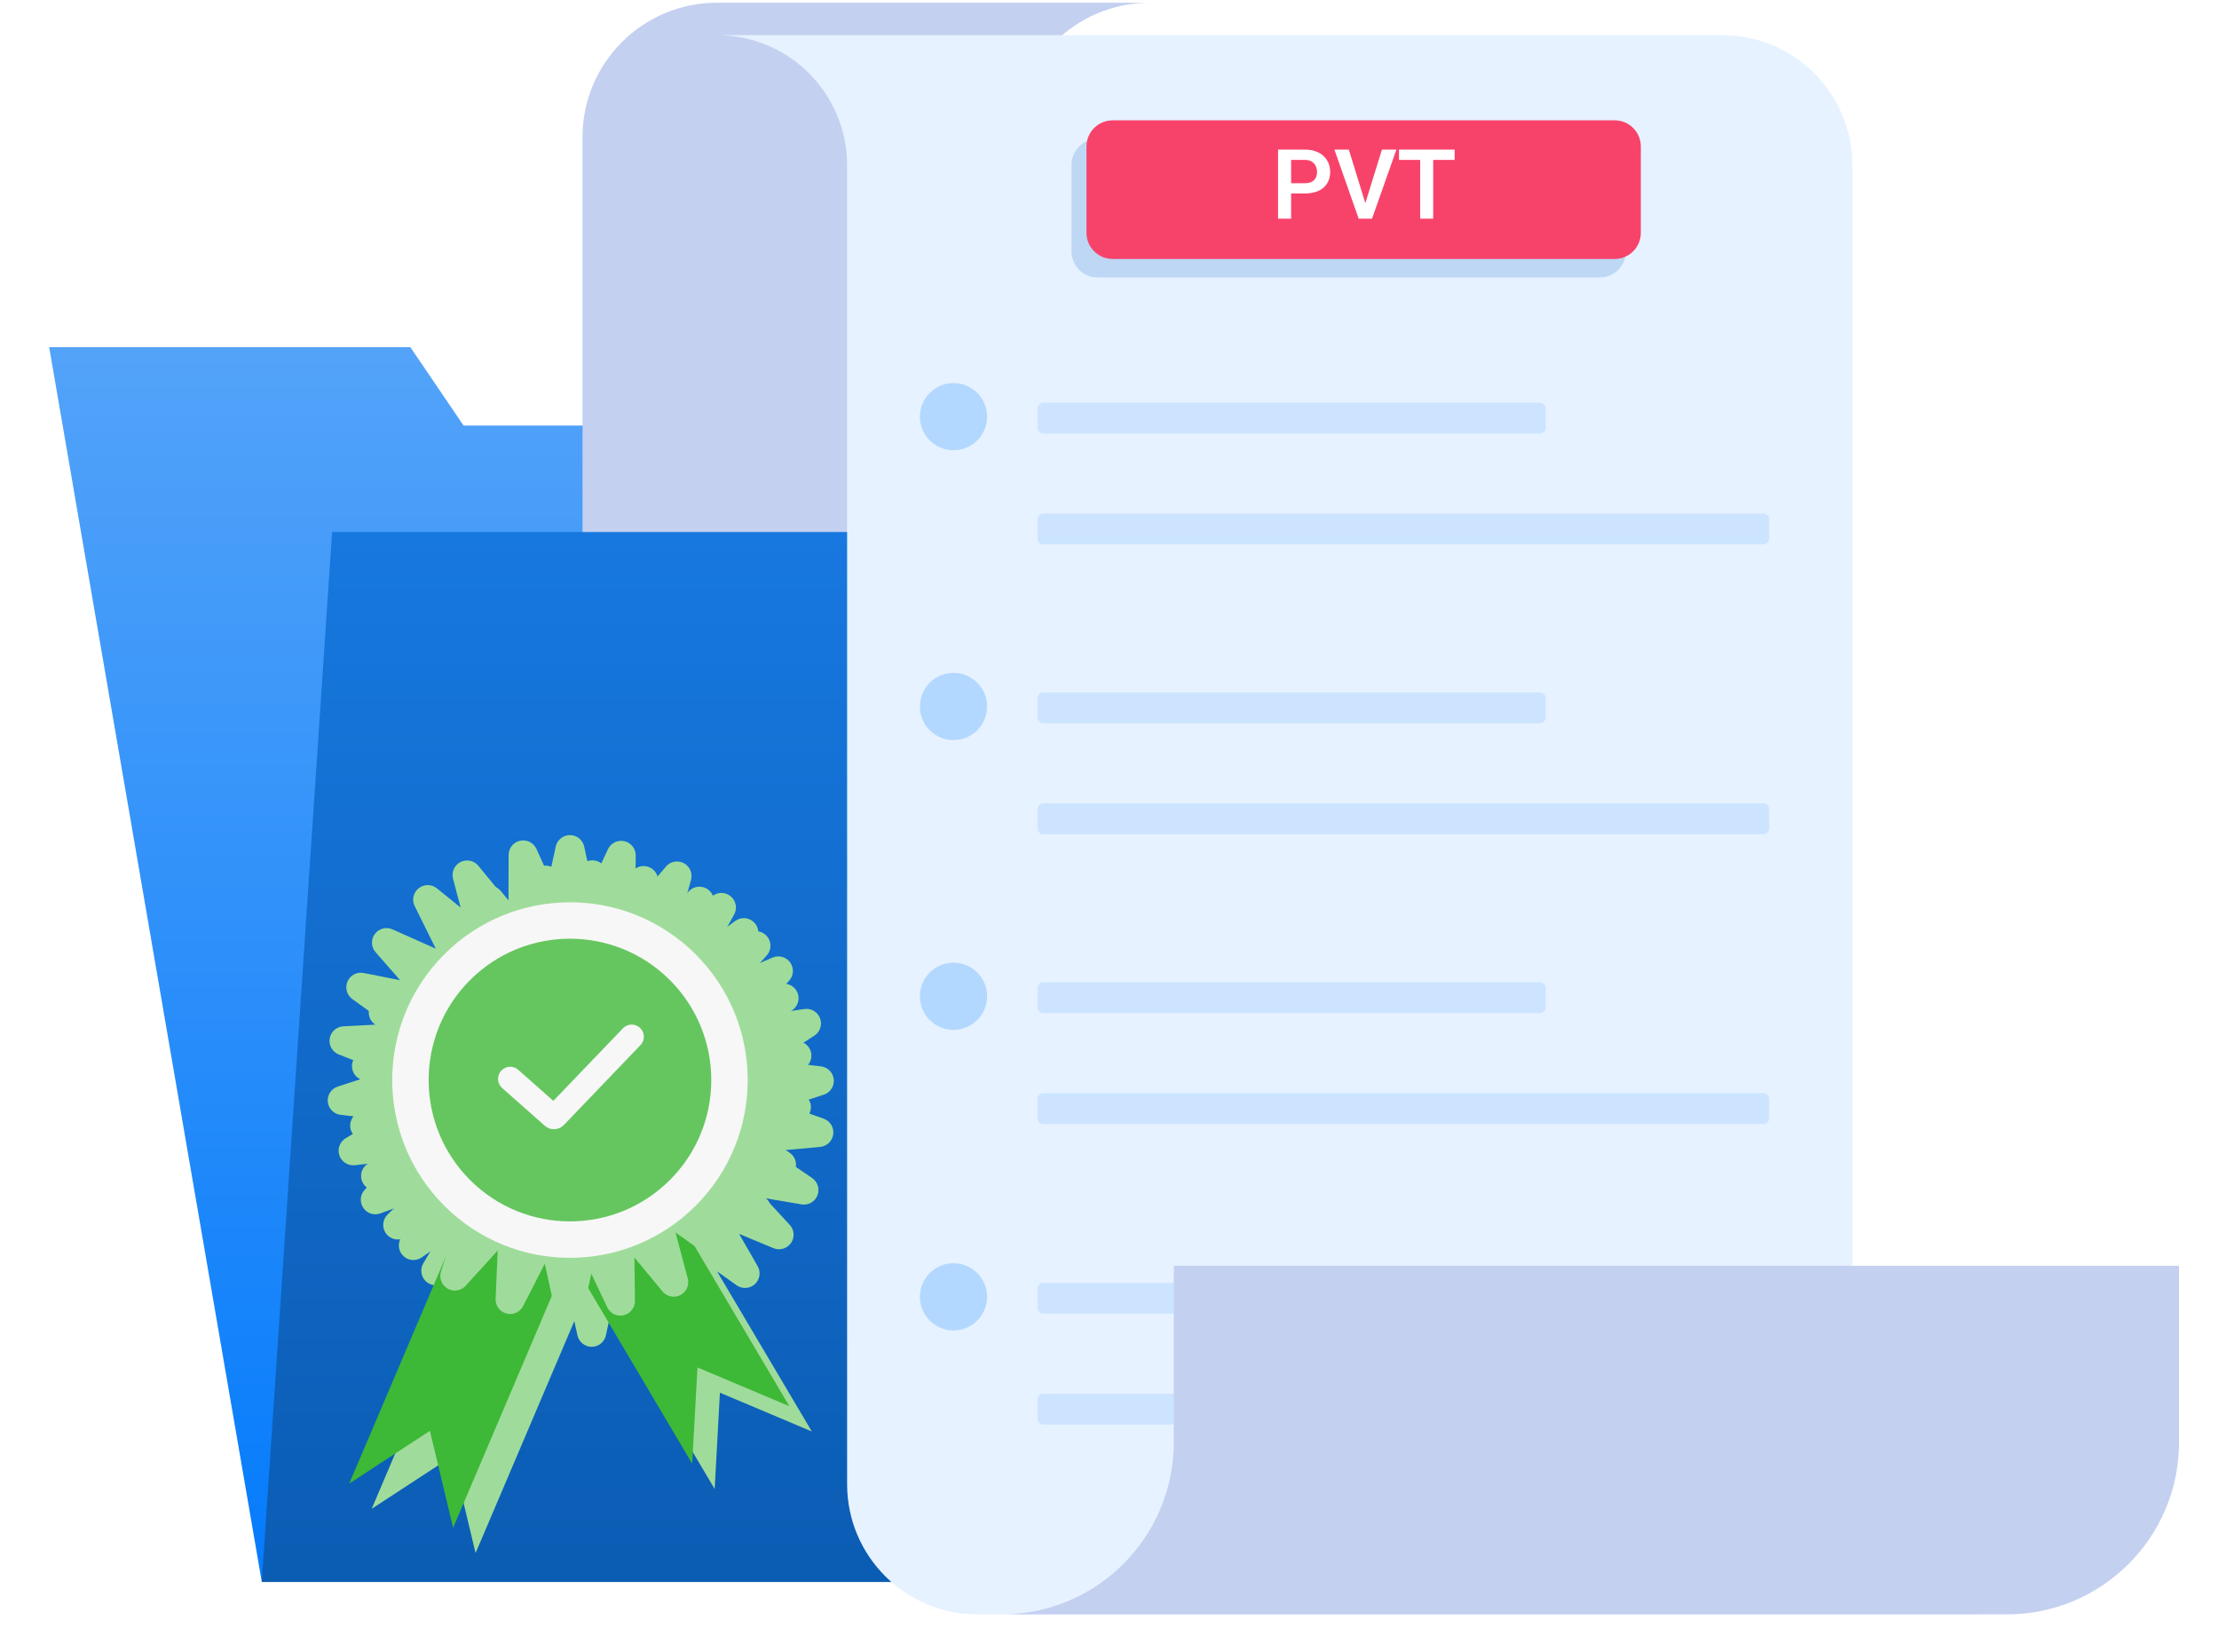 <svg width="274" height="204" viewBox="0 0 274 204" fill="none" xmlns="http://www.w3.org/2000/svg">
<path d="M32.327 195.32L6.072 42.862H50.669L57.238 52.541H109.094V170.775L32.327 195.32Z" fill="url(#paint0_linear_4832_13679)"/>
<path d="M41.008 65.678L32.327 195.32H122.442L131.123 65.678H41.008Z" fill="url(#paint1_linear_4832_13679)"/>
<path d="M88.524 0.339C79.359 0.339 71.93 7.769 71.93 16.933V65.678H125.38V16.933C125.38 7.767 132.81 0.339 141.974 0.339H88.524Z" fill="#C4D0F0"/>
<g filter="url(#filter0_d_4832_13679)">
<path d="M228.73 179.245V16.414C228.73 7.535 221.533 0.339 212.655 0.339H88.525C97.403 0.339 104.6 7.536 104.6 16.414V179.243C104.6 188.121 111.798 195.318 120.675 195.318H244.805C235.927 195.318 228.73 188.121 228.73 179.243V179.245Z" fill="#E6F2FF"/>
</g>
<g style="mix-blend-mode:multiply">
<path d="M135.53 17.142H197.535C199.314 17.142 200.758 18.586 200.758 20.365V31.033C200.758 32.811 199.314 34.255 197.535 34.255H135.53C133.751 34.255 132.307 32.811 132.307 31.033V20.365C132.307 18.586 133.751 17.142 135.53 17.142Z" fill="#BDD7F5"/>
</g>
<path d="M137.381 14.858H199.386C201.164 14.858 202.608 16.302 202.608 18.081V28.749C202.608 30.527 201.164 31.971 199.386 31.971H137.381C135.602 31.971 134.158 30.527 134.158 28.749V18.081C134.158 16.302 135.602 14.858 137.381 14.858Z" fill="#F7436A"/>
<path d="M161.096 23.889H158.898V22.623H161.096C161.455 22.623 161.746 22.564 161.969 22.447C162.195 22.326 162.361 22.162 162.467 21.955C162.572 21.744 162.625 21.504 162.625 21.234C162.625 20.973 162.572 20.729 162.467 20.502C162.361 20.275 162.195 20.092 161.969 19.951C161.746 19.811 161.455 19.74 161.096 19.74H159.426V27H157.814V18.469H161.096C161.76 18.469 162.326 18.588 162.795 18.826C163.268 19.061 163.627 19.387 163.873 19.805C164.123 20.219 164.248 20.691 164.248 21.223C164.248 21.773 164.123 22.248 163.873 22.646C163.627 23.045 163.268 23.352 162.795 23.566C162.326 23.781 161.76 23.889 161.096 23.889ZM168.514 25.33L170.641 18.469H172.428L169.416 27H168.227L168.514 25.33ZM166.551 18.469L168.666 25.33L168.971 27H167.77L164.77 18.469H166.551ZM176.969 18.469V27H175.363V18.469H176.969ZM179.617 18.469V19.74H172.744V18.469H179.617Z" fill="white"/>
<path d="M117.737 55.594C120.029 55.594 121.887 53.737 121.887 51.445C121.887 49.153 120.029 47.296 117.737 47.296C115.446 47.296 113.588 49.153 113.588 51.445C113.588 53.737 115.446 55.594 117.737 55.594Z" fill="#B3D8FF"/>
<g style="mix-blend-mode:multiply">
<path d="M190.14 49.716H128.824C128.429 49.716 128.109 50.037 128.109 50.432V52.804C128.109 53.199 128.429 53.52 128.824 53.52H190.14C190.535 53.52 190.856 53.199 190.856 52.804V50.432C190.856 50.037 190.535 49.716 190.14 49.716Z" fill="#CCE4FF"/>
</g>
<g style="mix-blend-mode:multiply">
<path d="M217.74 63.41H128.824C128.429 63.41 128.109 63.731 128.109 64.126V66.498C128.109 66.893 128.429 67.214 128.824 67.214H217.74C218.135 67.214 218.455 66.893 218.455 66.498V64.126C218.455 63.731 218.135 63.41 217.74 63.41Z" fill="#CCE4FF"/>
</g>
<path d="M119.325 91.058C121.443 90.182 122.448 87.754 121.571 85.637C120.694 83.52 118.267 82.515 116.15 83.392C114.032 84.269 113.027 86.696 113.904 88.813C114.781 90.93 117.208 91.936 119.325 91.058Z" fill="#B3D8FF"/>
<g style="mix-blend-mode:multiply">
<path d="M190.141 85.496H128.824C128.429 85.496 128.109 85.816 128.109 86.212V88.584C128.109 88.979 128.429 89.299 128.824 89.299H190.141C190.536 89.299 190.856 88.979 190.856 88.584V86.212C190.856 85.816 190.536 85.496 190.141 85.496Z" fill="#CCE4FF"/>
</g>
<g style="mix-blend-mode:multiply">
<path d="M217.74 99.19H128.824C128.429 99.19 128.109 99.51 128.109 99.906V102.278C128.109 102.673 128.429 102.993 128.824 102.993H217.74C218.135 102.993 218.455 102.673 218.455 102.278V99.906C218.455 99.51 218.135 99.19 217.74 99.19Z" fill="#CCE4FF"/>
</g>
<path d="M117.737 127.156C120.029 127.156 121.887 125.298 121.887 123.006C121.887 120.715 120.029 118.857 117.737 118.857C115.446 118.857 113.588 120.715 113.588 123.006C113.588 125.298 115.446 127.156 117.737 127.156Z" fill="#B3D8FF"/>
<g style="mix-blend-mode:multiply">
<path d="M190.14 121.278H128.824C128.429 121.278 128.109 121.598 128.109 121.993V124.365C128.109 124.761 128.429 125.081 128.824 125.081H190.14C190.535 125.081 190.856 124.761 190.856 124.365V121.993C190.856 121.598 190.535 121.278 190.14 121.278Z" fill="#CCE4FF"/>
</g>
<g style="mix-blend-mode:multiply">
<path d="M217.74 134.972H128.824C128.429 134.972 128.109 135.292 128.109 135.687V138.06C128.109 138.455 128.429 138.775 128.824 138.775H217.74C218.135 138.775 218.455 138.455 218.455 138.06V135.687C218.455 135.292 218.135 134.972 217.74 134.972Z" fill="#CCE4FF"/>
</g>
<path d="M117.737 164.262C120.029 164.262 121.887 162.404 121.887 160.112C121.887 157.821 120.029 155.963 117.737 155.963C115.446 155.963 113.588 157.821 113.588 160.112C113.588 162.404 115.446 164.262 117.737 164.262Z" fill="#B3D8FF"/>
<g style="mix-blend-mode:multiply">
<path d="M190.14 158.384H128.824C128.429 158.384 128.109 158.704 128.109 159.099V161.472C128.109 161.867 128.429 162.187 128.824 162.187H190.14C190.535 162.187 190.856 161.867 190.856 161.472V159.099C190.856 158.704 190.535 158.384 190.14 158.384Z" fill="#CCE4FF"/>
</g>
<g style="mix-blend-mode:multiply">
<path d="M217.74 172.078H128.824C128.429 172.078 128.109 172.398 128.109 172.793V175.165C128.109 175.561 128.429 175.881 128.824 175.881H217.74C218.135 175.881 218.455 175.561 218.455 175.165V172.793C218.455 172.398 218.135 172.078 217.74 172.078Z" fill="#CCE4FF"/>
</g>
<g filter="url(#filter1_d_4832_13679)">
<path d="M141.938 152.28V174.059C141.938 185.802 132.418 195.32 120.677 195.32H244.807C256.549 195.32 266.068 185.8 266.068 174.059V152.28H141.938Z" fill="#C4D0F0"/>
</g>
<g style="mix-blend-mode:multiply">
<path d="M101.696 138.11L97.36 136.582L101.722 135.155C102.526 134.892 103.037 134.105 102.952 133.265C102.867 132.425 102.206 131.758 101.368 131.661L95.703 131.014L100.556 127.866C101.265 127.407 101.558 126.515 101.26 125.725C100.962 124.935 100.153 124.459 99.318 124.58L93.512 125.431L97.442 121.083C98.009 120.456 98.062 119.519 97.57 118.832C97.079 118.145 96.174 117.892 95.398 118.227L91.174 120.04L93.415 116.034C93.828 115.297 93.671 114.372 93.039 113.811C92.407 113.251 91.471 113.207 90.788 113.705L86.736 116.664L88.096 111.752C88.323 110.938 87.95 110.076 87.203 109.682C86.456 109.288 85.534 109.467 84.99 110.113L81.207 114.6L81.265 108.74C81.273 107.895 80.693 107.158 79.869 106.97C79.046 106.782 78.202 107.191 77.843 107.957L75.885 112.116L74.905 107.632C74.725 106.807 73.993 106.218 73.15 106.218C72.306 106.218 71.574 106.807 71.394 107.632L70.578 111.374L69.007 107.925C68.658 107.156 67.819 106.735 66.992 106.913C66.167 107.091 65.576 107.82 65.573 108.665L65.556 114.533L61.838 110.005C61.302 109.352 60.384 109.161 59.63 109.545C58.878 109.93 58.496 110.787 58.71 111.603L59.647 115.164L56.715 112.79C56.058 112.257 55.12 112.256 54.461 112.783C53.802 113.31 53.599 114.227 53.974 114.984L56.579 120.243L51.23 117.852C50.458 117.508 49.551 117.746 49.051 118.426C48.55 119.107 48.59 120.043 49.147 120.679L52.18 124.135L47.678 123.244C46.85 123.081 46.018 123.516 45.682 124.291C45.344 125.066 45.593 125.97 46.277 126.465L50.54 129.543L45.159 129.833C44.316 129.878 43.617 130.505 43.482 131.338C43.347 132.172 43.81 132.987 44.595 133.298L50.054 135.454L44.48 137.266C43.677 137.527 43.164 138.313 43.248 139.153C43.331 139.993 43.99 140.662 44.828 140.76L49.395 141.292L45.457 143.65C44.732 144.084 44.407 144.964 44.677 145.765C44.946 146.565 45.737 147.071 46.577 146.979L51.42 146.448L47.856 149.957C47.254 150.549 47.146 151.481 47.597 152.196C48.047 152.912 48.934 153.215 49.73 152.929L55.246 150.93L52.27 155.978C51.841 156.705 51.977 157.633 52.596 158.209C53.215 158.783 54.152 158.85 54.845 158.367L58.619 155.742L57.794 158.336L45.893 186.291L55.859 179.776L58.724 191.753L70.915 163.11L71.305 164.874C71.486 165.699 72.218 166.286 73.063 166.285C73.908 166.283 74.637 165.693 74.817 164.867L75.404 162.15L88.245 183.84L88.895 171.951L100.242 176.736L88.536 156.963L90.953 158.687C91.642 159.177 92.577 159.123 93.204 158.555C93.83 157.988 93.976 157.061 93.555 156.329L91.266 152.343L95.503 154.105C96.284 154.429 97.184 154.166 97.668 153.474C98.152 152.782 98.087 151.845 97.513 151.225L94.469 147.934L98.964 148.701C99.797 148.842 100.616 148.387 100.932 147.603C101.248 146.819 100.977 145.921 100.28 145.445L95.433 142.136L101.268 141.602C102.11 141.525 102.784 140.872 102.889 140.035C102.993 139.196 102.499 138.399 101.702 138.118L101.696 138.11Z" fill="#9FDC9B"/>
</g>
<path d="M55.95 188.635L53.085 176.658L43.121 183.173L59.504 144.685L72.334 150.147L55.95 188.635Z" fill="#3EB837"/>
<path d="M97.47 173.618L86.123 168.834L85.471 180.721L64.16 144.726L76.159 137.622L97.47 173.618Z" fill="#3EB837"/>
<path d="M70.379 103.107C69.534 103.107 68.804 103.696 68.624 104.521L66.458 114.437H74.301L72.135 104.521C71.955 103.696 71.223 103.107 70.379 103.107Z" fill="#9FDC9B"/>
<path d="M77.101 103.859C76.277 103.671 75.434 104.08 75.074 104.845L70.75 114.027L78.395 115.778L78.497 105.629C78.505 104.784 77.924 104.047 77.101 103.859Z" fill="#9FDC9B"/>
<path d="M84.433 106.571C83.686 106.176 82.764 106.356 82.22 107.002L75.678 114.761L82.616 118.42L85.326 108.639C85.552 107.825 85.18 106.963 84.433 106.569V106.571Z" fill="#9FDC9B"/>
<path d="M90.269 110.7C89.637 110.139 88.7 110.096 88.018 110.594L79.821 116.578L85.692 121.779L90.647 112.921C91.059 112.184 90.903 111.259 90.271 110.698L90.269 110.7Z" fill="#9FDC9B"/>
<path d="M94.801 115.719C94.31 115.032 93.407 114.779 92.63 115.114L83.305 119.118L87.867 125.499L94.673 117.97C95.24 117.343 95.294 116.407 94.801 115.719Z" fill="#9FDC9B"/>
<path d="M98.491 122.612C98.193 121.822 97.385 121.346 96.549 121.468L86.507 122.937L89.272 130.275L97.787 124.752C98.496 124.293 98.789 123.401 98.491 122.611V122.612Z" fill="#9FDC9B"/>
<path d="M100.185 130.152C100.1 129.312 99.439 128.645 98.601 128.549L88.517 127.397L89.311 135.2L98.955 132.042C99.759 131.779 100.27 130.993 100.185 130.152Z" fill="#9FDC9B"/>
<path d="M100.117 136.915C100.222 136.077 99.727 135.28 98.93 134.999L89.357 131.626L88.389 139.409L98.496 138.484C99.338 138.408 100.012 137.754 100.115 136.917L100.117 136.915Z" fill="#9FDC9B"/>
<path d="M98.16 144.484C98.476 143.7 98.205 142.802 97.508 142.326L89.126 136.603L86.188 143.875L96.192 145.582C97.025 145.723 97.844 145.267 98.16 144.484Z" fill="#9FDC9B"/>
<path d="M94.894 150.355C95.378 149.663 95.314 148.726 94.74 148.105L87.847 140.655L83.358 147.087L92.728 150.985C93.508 151.31 94.408 151.047 94.893 150.355H94.894Z" fill="#9FDC9B"/>
<path d="M90.432 155.436C91.058 154.868 91.204 153.942 90.783 153.21L85.727 144.41L79.917 149.679L88.183 155.57C88.871 156.061 89.806 156.006 90.434 155.439L90.432 155.436Z" fill="#9FDC9B"/>
<path d="M84.012 159.898C84.762 159.51 85.143 158.653 84.924 157.837L82.303 148.032L75.332 151.628L81.802 159.447C82.341 160.097 83.26 160.286 84.01 159.898H84.012Z" fill="#9FDC9B"/>
<path d="M77.008 162.387C77.831 162.197 78.41 161.458 78.4 160.615L78.279 150.466L70.637 152.231L74.98 161.405C75.341 162.169 76.186 162.578 77.009 162.387H77.008Z" fill="#9FDC9B"/>
<path d="M70.29 163.165C71.135 163.165 71.863 162.573 72.043 161.748L74.189 151.829L66.347 151.844L68.531 161.755C68.712 162.58 69.444 163.167 70.29 163.165Z" fill="#9FDC9B"/>
<path d="M62.535 162.175C63.352 162.392 64.209 162.009 64.593 161.257L69.22 152.225L61.636 150.22L61.197 160.36C61.161 161.204 61.716 161.959 62.533 162.175H62.535Z" fill="#9FDC9B"/>
<path d="M55.27 159.099C56.002 159.522 56.928 159.375 57.497 158.752L64.325 151.242L57.53 147.325L54.456 156.998C54.2 157.803 54.539 158.678 55.271 159.099H55.27Z" fill="#9FDC9B"/>
<path d="M49.822 155.091C50.441 155.665 51.378 155.732 52.072 155.249L60.404 149.453L54.654 144.119L49.498 152.862C49.069 153.589 49.205 154.517 49.824 155.093L49.822 155.091Z" fill="#9FDC9B"/>
<path d="M44.823 149.082C45.274 149.797 46.161 150.1 46.956 149.814L56.499 146.357L52.317 139.722L45.084 146.843C44.482 147.435 44.374 148.367 44.825 149.082H44.823Z" fill="#9FDC9B"/>
<path d="M41.905 142.65C42.174 143.45 42.965 143.956 43.805 143.865L53.894 142.758L51.395 135.323L42.685 140.534C41.96 140.968 41.635 141.848 41.905 142.648V142.65Z" fill="#9FDC9B"/>
<path d="M40.477 136.04C40.561 136.88 41.219 137.549 42.058 137.647L52.139 138.82L51.361 131.016L41.709 134.152C40.905 134.413 40.393 135.198 40.476 136.038L40.477 136.04Z" fill="#9FDC9B"/>
<path d="M40.711 128.226C40.576 129.059 41.038 129.874 41.824 130.185L51.264 133.914L52.523 126.173L42.389 126.718C41.546 126.763 40.847 127.39 40.712 128.224L40.711 128.226Z" fill="#9FDC9B"/>
<path d="M42.911 121.178C42.574 121.954 42.823 122.859 43.507 123.353L51.736 129.294L54.864 122.102L44.908 120.132C44.08 119.967 43.248 120.403 42.911 121.178Z" fill="#9FDC9B"/>
<path d="M46.282 115.315C45.781 115.996 45.821 116.932 46.379 117.568L53.073 125.196L57.728 118.884L48.463 114.743C47.691 114.399 46.785 114.637 46.284 115.317L46.282 115.315Z" fill="#9FDC9B"/>
<path d="M51.692 109.672C51.034 110.199 50.831 111.116 51.205 111.873L55.712 120.967L61.834 116.066L53.947 109.679C53.29 109.146 52.351 109.145 51.692 109.672Z" fill="#9FDC9B"/>
<path d="M56.86 106.434C56.108 106.819 55.725 107.676 55.94 108.492L58.524 118.307L65.508 114.736L59.066 106.894C58.53 106.241 57.612 106.05 56.86 106.434Z" fill="#9FDC9B"/>
<path d="M64.222 103.802C63.397 103.98 62.806 104.709 62.803 105.554L62.775 115.703L70.443 114.051L66.237 104.814C65.887 104.045 65.049 103.624 64.222 103.802Z" fill="#9FDC9B"/>
<path d="M85.898 148.869C94.47 140.298 94.47 126.401 85.898 117.83C77.327 109.259 63.431 109.259 54.86 117.83C46.289 126.401 46.289 140.298 54.86 148.869C63.431 157.44 77.327 157.44 85.898 148.869Z" fill="#F7F7F7"/>
<path d="M82.719 145.689C89.533 138.874 89.533 127.825 82.719 121.01C75.904 114.195 64.854 114.195 58.039 121.01C51.224 127.825 51.224 138.874 58.039 145.689C64.854 152.504 75.904 152.504 82.719 145.689Z" fill="#65C65F"/>
<path d="M63 133.209L68.266 137.873C68.346 137.944 68.468 137.939 68.543 137.861L78 128" stroke="#F7F7F7" stroke-width="3" stroke-linecap="round"/>
<defs>
<filter id="filter0_d_4832_13679" x="84.525" y="0.339" width="164.279" height="202.979" filterUnits="userSpaceOnUse" color-interpolation-filters="sRGB">
<feFlood flood-opacity="0" result="BackgroundImageFix"/>
<feColorMatrix in="SourceAlpha" type="matrix" values="0 0 0 0 0 0 0 0 0 0 0 0 0 0 0 0 0 0 127 0" result="hardAlpha"/>
<feOffset dy="4"/>
<feGaussianBlur stdDeviation="2"/>
<feComposite in2="hardAlpha" operator="out"/>
<feColorMatrix type="matrix" values="0 0 0 0 0 0 0 0 0 0 0 0 0 0 0 0 0 0 0.25 0"/>
<feBlend mode="normal" in2="BackgroundImageFix" result="effect1_dropShadow_4832_13679"/>
<feBlend mode="normal" in="SourceGraphic" in2="effect1_dropShadow_4832_13679" result="shape"/>
</filter>
<filter id="filter1_d_4832_13679" x="119.677" y="152.28" width="153.391" height="51.04" filterUnits="userSpaceOnUse" color-interpolation-filters="sRGB">
<feFlood flood-opacity="0" result="BackgroundImageFix"/>
<feColorMatrix in="SourceAlpha" type="matrix" values="0 0 0 0 0 0 0 0 0 0 0 0 0 0 0 0 0 0 127 0" result="hardAlpha"/>
<feOffset dx="3" dy="4"/>
<feGaussianBlur stdDeviation="2"/>
<feComposite in2="hardAlpha" operator="out"/>
<feColorMatrix type="matrix" values="0 0 0 0 0 0 0 0 0 0 0 0 0 0 0 0 0 0 0.05 0"/>
<feBlend mode="normal" in2="BackgroundImageFix" result="effect1_dropShadow_4832_13679"/>
<feBlend mode="normal" in="SourceGraphic" in2="effect1_dropShadow_4832_13679" result="shape"/>
</filter>
<linearGradient id="paint0_linear_4832_13679" x1="57.583" y1="42.862" x2="57.583" y2="195.32" gradientUnits="userSpaceOnUse">
<stop stop-color="#53A3F9"/>
<stop offset="1" stop-color="#057BFB"/>
</linearGradient>
<linearGradient id="paint1_linear_4832_13679" x1="81.725" y1="65.678" x2="81.725" y2="195.32" gradientUnits="userSpaceOnUse">
<stop stop-color="#1778DF"/>
<stop offset="1" stop-color="#0B5CB3"/>
</linearGradient>
</defs>
</svg>

